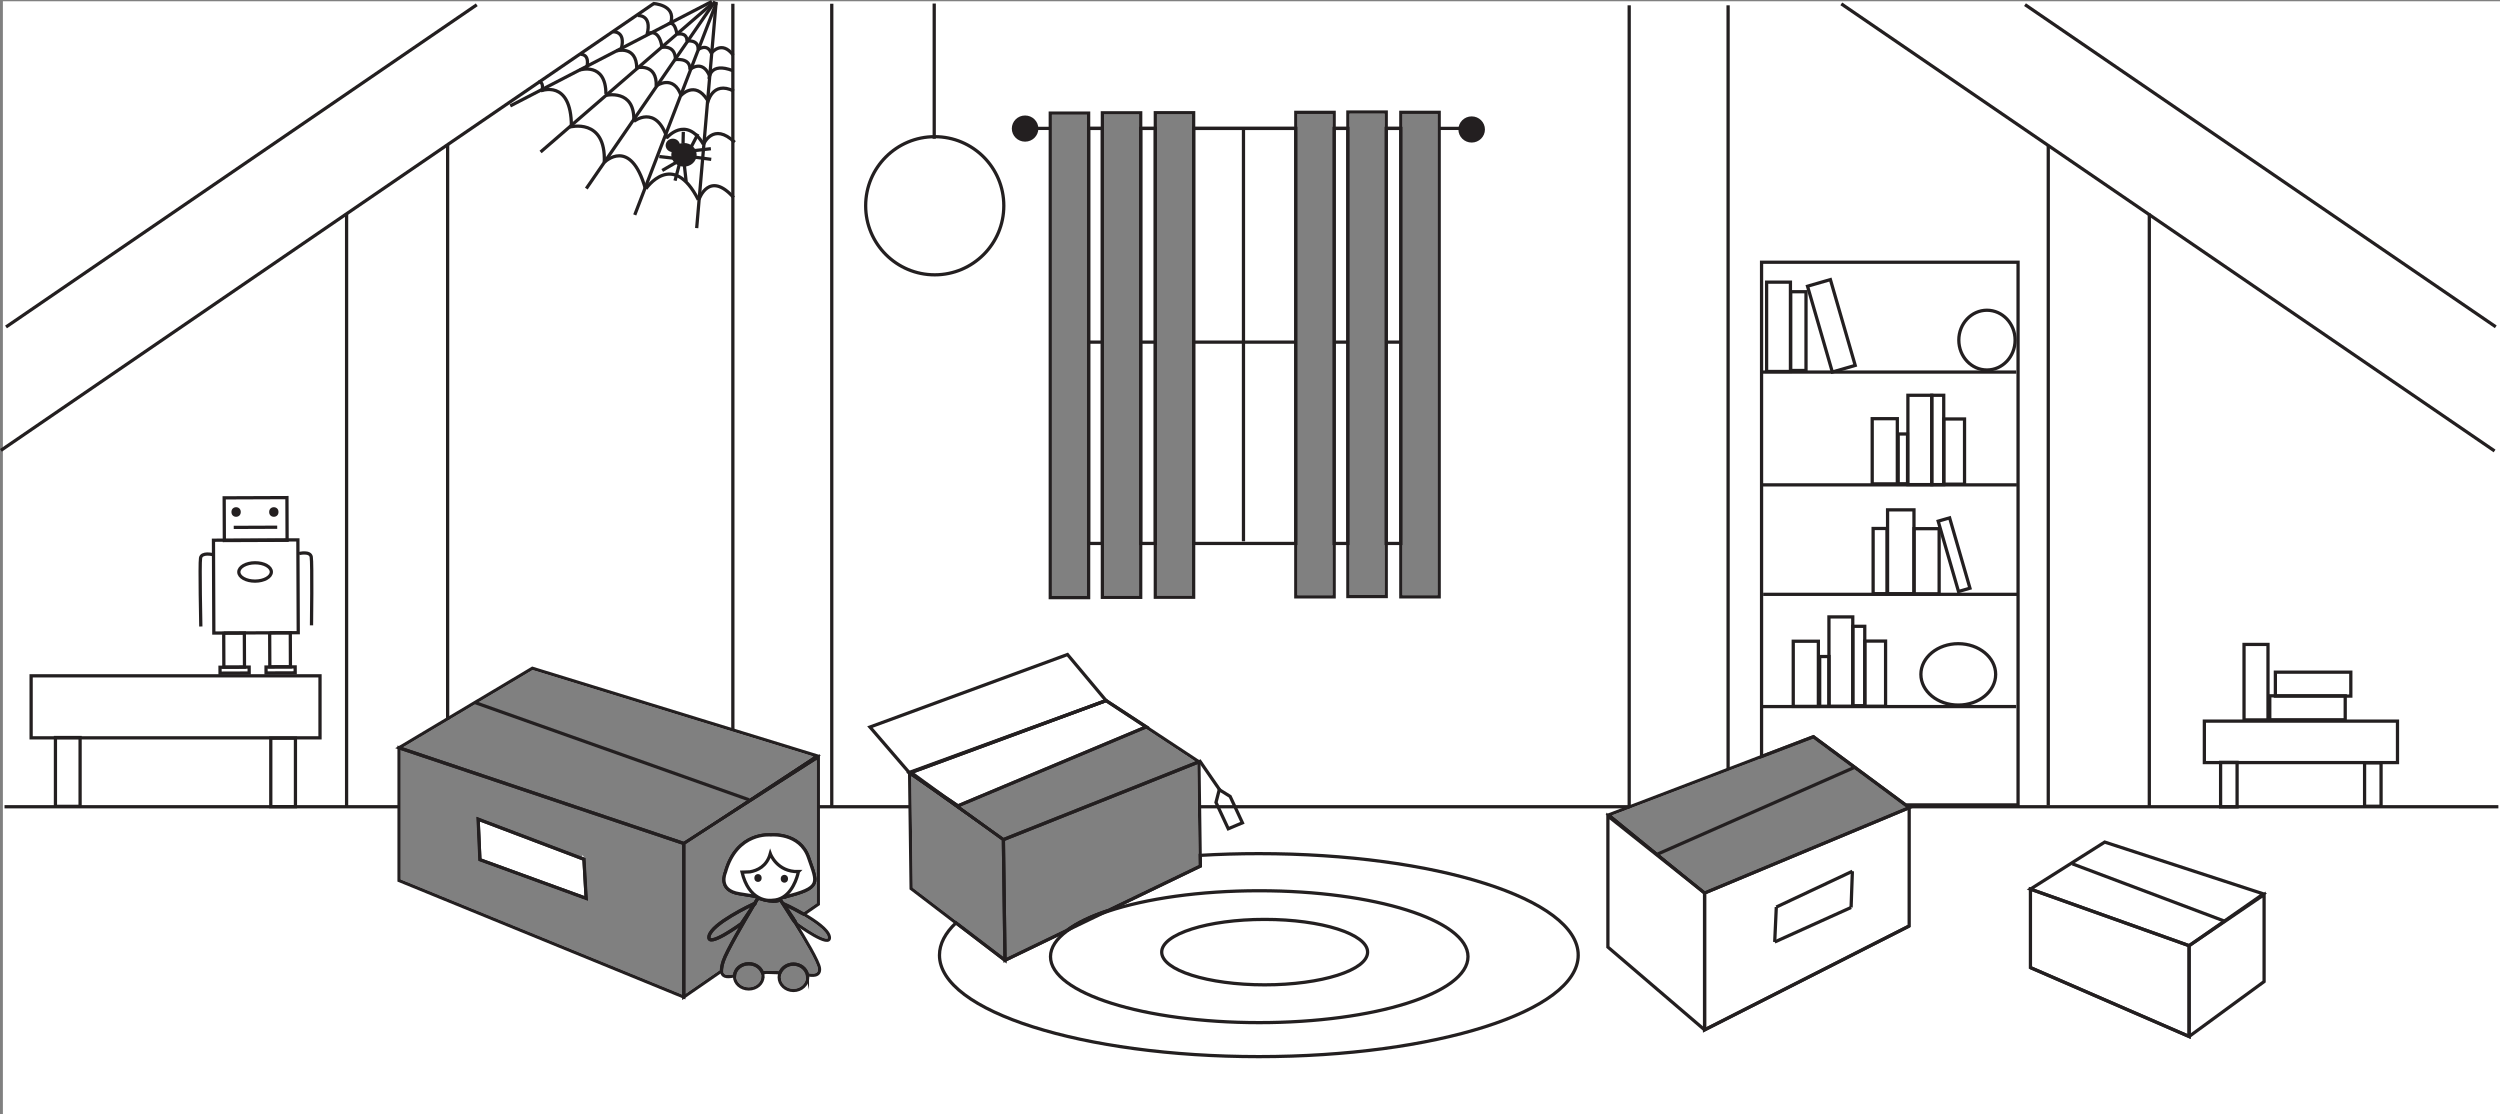<?xml version="1.0" encoding="UTF-8"?>
<svg xmlns="http://www.w3.org/2000/svg" width="1531.77" height="682.763" viewBox="0 0 1531.77 682.763"><rect x="0" y="0" width="1531.77" height="682.763" fill="#808080" stroke="none"/>
  <g id="b" data-name="Layer 16">
    <path d="M495.41,525.463c-5.32-15.66-23.12-13.89-23.12-13.89,0,0-20.86-2.36-27.85,22.95,0,0-5.02,11.03,8.7,13.11,7.53,1.14,10.19,1.69,11.05,1.95q.01.01.02.01c.12.08.23.14.35.2-.05.03-.15.04-.15.04h.21c4.5,2.52,8.6,1.77,8.6,1.77,2.54-.06,4.7-.78,6.53-1.9l.59-.01c23.64-5.76,20.39-8.57,15.07-24.23ZM495.41,525.463c-5.32-15.66-23.12-13.89-23.12-13.89,0,0-20.86-2.36-27.85,22.95,0,0-5.02,11.03,8.7,13.11,7.53,1.14,10.19,1.69,11.05,1.95q.01.01.02.01c.12.08.23.14.35.2-.05.03-.15.04-.15.04h.21c4.5,2.52,8.6,1.77,8.6,1.77,2.54-.06,4.7-.78,6.53-1.9l.59-.01c23.64-5.76,20.39-8.57,15.07-24.23ZM357.8,526.463l-64.86-24.58,1.09,24.87,65.13,23.71-1.36-24ZM495.41,525.463c-5.32-15.66-23.12-13.89-23.12-13.89,0,0-20.86-2.36-27.85,22.95,0,0-5.02,11.03,8.7,13.11,7.53,1.14,10.19,1.69,11.05,1.95q.01.01.02.01c.12.08.23.14.35.2-.05.03-.15.04-.15.04h.21c4.5,2.52,8.6,1.77,8.6,1.77,2.54-.06,4.7-.78,6.53-1.9l.59-.01c23.64-5.76,20.39-8.57,15.07-24.23ZM495.41,525.463c-5.32-15.66-23.12-13.89-23.12-13.89,0,0-20.86-2.36-27.85,22.95,0,0-5.02,11.03,8.7,13.11,7.53,1.14,10.19,1.69,11.05,1.95q.01.01.02.01c.12.08.23.14.35.2-.05.03-.15.04-.15.04h.21c4.5,2.52,8.6,1.77,8.6,1.77,2.54-.06,4.7-.78,6.53-1.9l.59-.01c23.64-5.76,20.39-8.57,15.07-24.23ZM357.8,526.463l-64.86-24.58,1.09,24.87,65.13,23.71-1.36-24ZM357.8,526.463l-64.86-24.58,1.09,24.87,65.13,23.71-1.36-24ZM495.41,525.463c-5.32-15.66-23.12-13.89-23.12-13.89,0,0-20.86-2.36-27.85,22.95,0,0-5.02,11.03,8.7,13.11,7.53,1.14,10.19,1.69,11.05,1.95q.01.01.02.01c.12.08.23.14.35.2-.05.03-.15.04-.15.04h.21c4.5,2.52,8.6,1.77,8.6,1.77,2.54-.06,4.7-.78,6.53-1.9l.59-.01c23.64-5.76,20.39-8.57,15.07-24.23ZM587.08,494.303l-8.6-6.26-21.16-14.39,29.09,20.65,28.37,20.14-27.7-20.14ZM495.41,525.463c-5.32-15.66-23.12-13.89-23.12-13.89,0,0-20.86-2.36-27.85,22.95,0,0-5.02,11.03,8.7,13.11,7.53,1.14,10.19,1.69,11.05,1.95q.01.01.02.01c.12.08.23.14.35.2-.05.03-.15.04-.15.04h.21c4.5,2.52,8.6,1.77,8.6,1.77,2.54-.06,4.7-.78,6.53-1.9l.59-.01c23.64-5.76,20.39-8.57,15.07-24.23ZM357.8,526.463l-64.86-24.58,1.09,24.87,65.13,23.71-1.36-24ZM357.8,526.463l-64.86-24.58,1.09,24.87,65.13,23.71-1.36-24ZM495.41,525.463c-5.32-15.66-23.12-13.89-23.12-13.89,0,0-20.86-2.36-27.85,22.95,0,0-5.02,11.03,8.7,13.11,7.53,1.14,10.19,1.69,11.05,1.95q.01.01.02.01c.12.08.23.14.35.2-.05.03-.15.04-.15.04h.21c4.5,2.52,8.6,1.77,8.6,1.77,2.54-.06,4.7-.78,6.53-1.9l.59-.01c23.64-5.76,20.39-8.57,15.07-24.23ZM587.08,494.303l-8.6-6.26-21.16-14.39,29.09,20.65,28.37,20.14-27.7-20.14ZM495.41,525.463c-5.32-15.66-23.12-13.89-23.12-13.89,0,0-20.86-2.36-27.85,22.95,0,0-5.02,11.03,8.7,13.11,7.53,1.14,10.19,1.69,11.05,1.95q.01.01.02.01c.12.08.23.14.35.2-.05.03-.15.04-.15.04h.21c4.5,2.52,8.6,1.77,8.6,1.77,2.54-.06,4.7-.78,6.53-1.9l.59-.01c23.64-5.76,20.39-8.57,15.07-24.23ZM357.8,526.463l-64.86-24.58,1.09,24.87,65.13,23.71-1.36-24ZM357.8,526.463l-64.86-24.58,1.09,24.87,65.13,23.71-1.36-24ZM495.41,525.463c-5.32-15.66-23.12-13.89-23.12-13.89,0,0-20.86-2.36-27.85,22.95,0,0-5.02,11.03,8.7,13.11,7.53,1.14,10.19,1.69,11.05,1.95q.01.01.02.01c.12.08.23.14.35.2-.05.03-.15.04-.15.04h.21c4.5,2.52,8.6,1.77,8.6,1.77,2.54-.06,4.7-.78,6.53-1.9l.59-.01c23.64-5.76,20.39-8.57,15.07-24.23ZM587.08,494.303l-8.6-6.26-21.16-14.39,29.09,20.65,28.37,20.14-27.7-20.14ZM495.41,525.463c-5.32-15.66-23.12-13.89-23.12-13.89,0,0-20.86-2.36-27.85,22.95,0,0-5.02,11.03,8.7,13.11,7.53,1.14,10.19,1.69,11.05,1.95q.01.01.02.01c.12.08.23.14.35.2-.05.03-.15.04-.15.04h.21c4.5,2.52,8.6,1.77,8.6,1.77,2.54-.06,4.7-.78,6.53-1.9l.59-.01c23.64-5.76,20.39-8.57,15.07-24.23ZM357.8,526.463l-64.86-24.58,1.09,24.87,65.13,23.71-1.36-24ZM357.8,526.463l-64.86-24.58,1.09,24.87,65.13,23.71-1.36-24ZM495.41,525.463c-5.32-15.66-23.12-13.89-23.12-13.89,0,0-20.86-2.36-27.85,22.95,0,0-5.02,11.03,8.7,13.11,7.53,1.14,10.19,1.69,11.05,1.95q.01.01.02.01c.12.08.23.14.35.2-.05.03-.15.04-.15.04h.21c4.5,2.52,8.6,1.77,8.6,1.77,2.54-.06,4.7-.78,6.53-1.9l.59-.01c23.64-5.76,20.39-8.57,15.07-24.23ZM587.08,494.303l-8.6-6.26-21.16-14.39,29.09,20.65,28.37,20.14-27.7-20.14ZM495.41,525.463c-5.32-15.66-23.12-13.89-23.12-13.89,0,0-20.86-2.36-27.85,22.95,0,0-5.02,11.03,8.7,13.11,7.53,1.14,10.19,1.69,11.05,1.95q.01.01.02.01c.12.08.23.14.35.2-.05.03-.15.04-.15.04h.21c4.5,2.52,8.6,1.77,8.6,1.77,2.54-.06,4.7-.78,6.53-1.9l.59-.01c23.64-5.76,20.39-8.57,15.07-24.23ZM357.8,526.463l-64.86-24.58,1.09,24.87,65.13,23.71-1.36-24ZM357.8,526.463l-64.86-24.58,1.09,24.87,65.13,23.71-1.36-24ZM495.41,525.463c-5.32-15.66-23.12-13.89-23.12-13.89,0,0-20.86-2.36-27.85,22.95,0,0-5.02,11.03,8.7,13.11,7.53,1.14,10.19,1.69,11.05,1.95q.01.01.02.01c.12.08.23.14.35.2-.05.03-.15.04-.15.04h.21c4.5,2.52,8.6,1.77,8.6,1.77,2.54-.06,4.7-.78,6.53-1.9l.59-.01c23.64-5.76,20.39-8.57,15.07-24.23ZM587.08,494.303l-8.6-6.26-21.16-14.39,29.09,20.65,28.37,20.14-27.7-20.14ZM495.41,525.463c-5.32-15.66-23.12-13.89-23.12-13.89,0,0-20.86-2.36-27.85,22.95,0,0-5.02,11.03,8.7,13.11,7.53,1.14,10.19,1.69,11.05,1.95q.01.01.02.01c.12.08.23.14.35.2-.05.03-.15.04-.15.04h.21c4.5,2.52,8.6,1.77,8.6,1.77,2.54-.06,4.7-.78,6.53-1.9l.59-.01c23.64-5.76,20.39-8.57,15.07-24.23ZM357.8,526.463l-64.86-24.58,1.09,24.87,65.13,23.71-1.36-24ZM357.8,526.463l-64.86-24.58,1.09,24.87,65.13,23.71-1.36-24ZM495.41,525.463c-5.32-15.66-23.12-13.89-23.12-13.89,0,0-20.86-2.36-27.85,22.95,0,0-5.02,11.03,8.7,13.11,7.53,1.14,10.19,1.69,11.05,1.95q.01.01.02.01c.12.08.23.14.35.2-.05.03-.15.04-.15.04h.21c4.5,2.52,8.6,1.77,8.6,1.77,2.54-.06,4.7-.78,6.53-1.9l.59-.01c23.64-5.76,20.39-8.57,15.07-24.23ZM587.08,494.303l-8.6-6.26-21.16-14.39,29.09,20.65,28.37,20.14-27.7-20.14ZM495.41,525.463c-5.32-15.66-23.12-13.89-23.12-13.89,0,0-20.86-2.36-27.85,22.95,0,0-5.02,11.03,8.7,13.11,7.53,1.14,10.19,1.69,11.05,1.95q.01.01.02.01c.12.08.23.14.35.2-.05.03-.15.04-.15.04h.21c4.5,2.52,8.6,1.77,8.6,1.77,2.54-.06,4.7-.78,6.53-1.9l.59-.01c23.64-5.76,20.39-8.57,15.07-24.23ZM357.8,526.463l-64.86-24.58,1.09,24.87,65.13,23.71-1.36-24ZM357.8,526.463l-64.86-24.58,1.09,24.87,65.13,23.71-1.36-24ZM462.45,553.483c-.3.52-.64,1.09-1.01,1.7l1.2-1.78c-.03.01-.09.03-.19.08ZM495.41,525.463c-5.32-15.66-23.12-13.89-23.12-13.89,0,0-20.86-2.36-27.85,22.95,0,0-5.02,11.03,8.7,13.11,7.53,1.14,10.19,1.69,11.05,1.95q.01.01.02.01c.12.08.23.14.35.2-.05.03-.15.04-.15.04h.21c4.5,2.52,8.6,1.77,8.6,1.77,2.54-.06,4.7-.78,6.53-1.9l.59-.01c23.64-5.76,20.39-8.57,15.07-24.23ZM587.08,494.303l-8.6-6.26-21.16-14.39,29.09,20.65,28.37,20.14-27.7-20.14ZM495.41,525.463c-5.32-15.66-23.12-13.89-23.12-13.89,0,0-20.86-2.36-27.85,22.95,0,0-5.02,11.03,8.7,13.11,7.53,1.14,10.19,1.69,11.05,1.95q.01.01.02.01c.12.08.23.14.35.2-.05.03-.15.04-.15.04h.21c4.5,2.52,8.6,1.77,8.6,1.77,2.54-.06,4.7-.78,6.53-1.9l.59-.01c23.64-5.76,20.39-8.57,15.07-24.23ZM462.45,553.483c-.3.52-.64,1.09-1.01,1.7l1.2-1.78c-.03.01-.09.03-.19.08ZM357.8,526.463l-64.86-24.58,1.09,24.87,65.13,23.71-1.36-24ZM357.8,526.463l-64.86-24.58,1.09,24.87,65.13,23.71-1.36-24ZM462.45,553.483c-.3.52-.64,1.09-1.01,1.7l1.2-1.78c-.03.01-.09.03-.19.08ZM495.41,525.463c-5.32-15.66-23.12-13.89-23.12-13.89,0,0-20.86-2.36-27.85,22.95,0,0-5.02,11.03,8.7,13.11,7.53,1.14,10.19,1.69,11.05,1.95q.01.01.02.01c.12.08.23.14.35.2-.05.03-.15.04-.15.04h.21c4.5,2.52,8.6,1.77,8.6,1.77,2.54-.06,4.7-.78,6.53-1.9l.59-.01c23.64-5.76,20.39-8.57,15.07-24.23ZM587.08,494.303l-8.6-6.26-21.16-14.39,29.09,20.65,28.37,20.14-27.7-20.14ZM495.41,525.463c-5.32-15.66-23.12-13.89-23.12-13.89,0,0-20.86-2.36-27.85,22.95,0,0-5.02,11.03,8.7,13.11,7.53,1.14,10.19,1.69,11.05,1.95q.01.01.02.01c.12.08.23.14.35.2-.05.03-.15.04-.15.04h.21c4.5,2.52,8.6,1.77,8.6,1.77,2.54-.06,4.7-.78,6.53-1.9l.59-.01c23.64-5.76,20.39-8.57,15.07-24.23ZM462.45,553.483c-.3.52-.64,1.09-1.01,1.7l1.2-1.78c-.03.01-.09.03-.19.08ZM357.8,526.463l-64.86-24.58,1.09,24.87,65.13,23.71-1.36-24ZM357.8,526.463l-64.86-24.58,1.09,24.87,65.13,23.71-1.36-24ZM462.45,553.483c-.3.52-.64,1.09-1.01,1.7l1.2-1.78c-.03.01-.09.03-.19.08ZM495.41,525.463c-5.32-15.66-23.12-13.89-23.12-13.89,0,0-20.86-2.36-27.85,22.95,0,0-5.02,11.03,8.7,13.11,7.53,1.14,10.19,1.69,11.05,1.95q.01.01.02.01c.12.08.23.14.35.2-.05.03-.15.04-.15.04h.21c4.5,2.52,8.6,1.77,8.6,1.77,2.54-.06,4.7-.78,6.53-1.9l.59-.01c23.64-5.76,20.39-8.57,15.07-24.23ZM587.08,494.303l-8.6-6.26-21.16-14.39,29.09,20.65,28.37,20.14-27.7-20.14ZM495.41,525.463c-5.32-15.66-23.12-13.89-23.12-13.89,0,0-20.86-2.36-27.85,22.95,0,0-5.02,11.03,8.7,13.11,7.53,1.14,10.19,1.69,11.05,1.95q.01.01.02.01c.12.08.23.14.35.2-.05.03-.15.04-.15.04h.21c4.5,2.52,8.6,1.77,8.6,1.77,2.54-.06,4.7-.78,6.53-1.9l.59-.01c23.64-5.76,20.39-8.57,15.07-24.23ZM461.44,555.183l1.2-1.78c-.03.01-.09.03-.19.08-.3.52-.64,1.09-1.01,1.7ZM292.94,501.883l1.09,24.87,65.13,23.71-1.36-24-64.86-24.58ZM2.77,1.763v680h1528V1.763H2.77ZM858.3,68.823h23.49v296.87h-23.49V68.823ZM825.86,68.643h23.49v296.87h-23.49V68.643ZM793.95,68.833h23.49v296.87h-23.49V68.833ZM707.87,69.063h23.49v296.87h-23.49V69.063ZM675.43,69.123h23.49v296.87h-23.49V69.123ZM643.51,69.303h23.5v296.87h-23.5V69.303ZM488.34,566.213l-1.48-2.21-.43.3c6.75,10.77,15.16,24.88,15.65,28.95.61,5.12-4.69,4.55-7.39,3.93.12.52.18,1.06.18,1.61,0,4.46-3.91,8.08-8.72,8.08s-8.72-3.62-8.72-8.08c0-.97.19-1.9.53-2.76l-1.81-.09-6.43-.2-2.6.26c.24.7.37,1.44.37,2.21,0,4.26-3.9,7.72-8.72,7.72s-8.72-3.46-8.72-7.72c0-.13,0-.27.01-.4-5.4,1.39-7.74.24-7.97-2.93l-23.14,15.97-174.44-71.37v-81.31l29.76-17.75,16.73-9.98,35.19-20.98,122.83,37.79,51.61,15.88-47.45,31.17-34.23,22.49,35.06-22.49,47.38-30.39v90.07l-8.96,6.18c7.14,4.13,14.82,9.47,15.67,13.67,1.62,8.02-19.76-7.62-19.76-7.62ZM557.59,494.303l-.27-20.65,29.09,20.65,28.37,20.14-27.7-20.14-8.6-6.26,8.43,5.74,115.29-48.36,32.38,21.35.37,27.53.4,29.78.09,6.57-56.56,27.27-.02.01c-10.43,3.48-18.93,7.55-24.97,12.04l-.03.02-.03.01-38.06,18.34-30.02-22.92-27.49-21-.67-50.12ZM1044.41,547.133l-58.69-47.86,12.5-4.77.52-.2,60.08-22.94,20.5-7.83,31.75-12.12,25.29,18.71,31.13,23.04,1.54,1.14.74.55-125.36,52.28ZM495.41,525.463c-5.32-15.66-23.12-13.89-23.12-13.89,0,0-20.86-2.36-27.85,22.95,0,0-5.02,11.03,8.7,13.11,7.53,1.14,10.19,1.69,11.05,1.95q.01.01.02.01c.12.08.23.14.35.2-.05.03-.15.04-.15.04h.21c4.5,2.52,8.6,1.77,8.6,1.77,2.54-.06,4.7-.78,6.53-1.9l.59-.01c23.64-5.76,20.39-8.57,15.07-24.23ZM461.44,555.183l1.2-1.78c-.03.01-.09.03-.19.08-.3.52-.64,1.09-1.01,1.7ZM292.94,501.883l1.09,24.87,65.13,23.71-1.36-24-64.86-24.58ZM357.8,526.463l-64.86-24.58,1.09,24.87,65.13,23.71-1.36-24ZM462.45,553.483c-.3.52-.64,1.09-1.01,1.7l1.2-1.78c-.03.01-.09.03-.19.08ZM495.41,525.463c-5.32-15.66-23.12-13.89-23.12-13.89,0,0-20.86-2.36-27.85,22.95,0,0-5.02,11.03,8.7,13.11,7.53,1.14,10.19,1.69,11.05,1.95q.01.01.02.01c.12.08.23.14.35.2-.05.03-.15.04-.15.04h.21c4.5,2.52,8.6,1.77,8.6,1.77,2.54-.06,4.7-.78,6.53-1.9l.59-.01c23.64-5.76,20.39-8.57,15.07-24.23ZM587.08,494.303l-8.6-6.26-21.16-14.39,29.09,20.65,28.37,20.14-27.7-20.14ZM495.41,525.463c-5.32-15.66-23.12-13.89-23.12-13.89,0,0-20.86-2.36-27.85,22.95,0,0-5.02,11.03,8.7,13.11,7.53,1.14,10.19,1.69,11.05,1.95q.01.01.02.01c.12.08.23.14.35.2-.05.03-.15.04-.15.04h.21c4.5,2.52,8.6,1.77,8.6,1.77,2.54-.06,4.7-.78,6.53-1.9l.59-.01c23.64-5.76,20.39-8.57,15.07-24.23ZM462.45,553.483c-.3.52-.64,1.09-1.01,1.7l1.2-1.78c-.03.01-.09.03-.19.08ZM357.8,526.463l-64.86-24.58,1.09,24.87,65.13,23.71-1.36-24ZM357.8,526.463l-64.86-24.58,1.09,24.87,65.13,23.71-1.36-24ZM462.45,553.483c-.3.52-.64,1.09-1.01,1.7l1.2-1.78c-.03.01-.09.03-.19.08ZM495.41,525.463c-5.32-15.66-23.12-13.89-23.12-13.89,0,0-20.86-2.36-27.85,22.95,0,0-5.02,11.03,8.7,13.11,7.53,1.14,10.19,1.69,11.05,1.95q.01.01.02.01c.12.08.23.14.35.2-.05.03-.15.04-.15.04h.21c4.5,2.52,8.6,1.77,8.6,1.77,2.54-.06,4.7-.78,6.53-1.9l.59-.01c23.64-5.76,20.39-8.57,15.07-24.23ZM587.08,494.303l-8.6-6.26-21.16-14.39,29.09,20.65,28.37,20.14-27.7-20.14ZM495.41,525.463c-5.32-15.66-23.12-13.89-23.12-13.89,0,0-20.86-2.36-27.85,22.95,0,0-5.02,11.03,8.7,13.11,7.53,1.14,10.19,1.69,11.05,1.95q.01.01.02.01c.12.08.23.14.35.2-.05.03-.15.04-.15.04h.21c4.5,2.52,8.6,1.77,8.6,1.77,2.54-.06,4.7-.78,6.53-1.9l.59-.01c23.64-5.76,20.39-8.57,15.07-24.23ZM462.45,553.483c-.3.52-.64,1.09-1.01,1.7l1.2-1.78c-.03.01-.09.03-.19.08ZM357.8,526.463l-64.86-24.58,1.09,24.87,65.13,23.71-1.36-24ZM357.8,526.463l-64.86-24.58,1.09,24.87,65.13,23.71-1.36-24ZM495.41,525.463c-5.32-15.66-23.12-13.89-23.12-13.89,0,0-20.86-2.36-27.85,22.95,0,0-5.02,11.03,8.7,13.11,7.53,1.14,10.19,1.69,11.05,1.95q.01.01.02.01c.12.08.23.14.35.2-.05.03-.15.04-.15.04h.21c4.5,2.52,8.6,1.77,8.6,1.77,2.54-.06,4.7-.78,6.53-1.9l.59-.01c23.64-5.76,20.39-8.57,15.07-24.23ZM587.08,494.303l-8.6-6.26-21.16-14.39,29.09,20.65,28.37,20.14-27.7-20.14ZM495.41,525.463c-5.32-15.66-23.12-13.89-23.12-13.89,0,0-20.86-2.36-27.85,22.95,0,0-5.02,11.03,8.7,13.11,7.53,1.14,10.19,1.69,11.05,1.95q.01.01.02.01c.12.08.23.14.35.2-.05.03-.15.04-.15.04h.21c4.5,2.52,8.6,1.77,8.6,1.77,2.54-.06,4.7-.78,6.53-1.9l.59-.01c23.64-5.76,20.39-8.57,15.07-24.23ZM357.8,526.463l-64.86-24.58,1.09,24.87,65.13,23.71-1.36-24ZM357.8,526.463l-64.86-24.58,1.09,24.87,65.13,23.71-1.36-24ZM495.41,525.463c-5.32-15.66-23.12-13.89-23.12-13.89,0,0-20.86-2.36-27.85,22.95,0,0-5.02,11.03,8.7,13.11,7.53,1.14,10.19,1.69,11.05,1.95q.01.01.02.01c.12.08.23.14.35.2-.05.03-.15.04-.15.04h.21c4.5,2.52,8.6,1.77,8.6,1.77,2.54-.06,4.7-.78,6.53-1.9l.59-.01c23.64-5.76,20.39-8.57,15.07-24.23ZM587.08,494.303l-8.6-6.26-21.16-14.39,29.09,20.65,28.37,20.14-27.7-20.14ZM495.41,525.463c-5.32-15.66-23.12-13.89-23.12-13.89,0,0-20.86-2.36-27.85,22.95,0,0-5.02,11.03,8.7,13.11,7.53,1.14,10.19,1.69,11.05,1.95q.01.01.02.01c.12.08.23.14.35.2-.05.03-.15.04-.15.04h.21c4.5,2.52,8.6,1.77,8.6,1.77,2.54-.06,4.7-.78,6.53-1.9l.59-.01c23.64-5.76,20.39-8.57,15.07-24.23ZM357.8,526.463l-64.86-24.58,1.09,24.87,65.13,23.71-1.36-24ZM357.8,526.463l-64.86-24.58,1.09,24.87,65.13,23.71-1.36-24ZM495.41,525.463c-5.32-15.66-23.12-13.89-23.12-13.89,0,0-20.86-2.36-27.85,22.95,0,0-5.02,11.03,8.7,13.11,7.53,1.14,10.19,1.69,11.05,1.95q.01.01.02.01c.12.08.23.14.35.2-.05.03-.15.04-.15.04h.21c4.5,2.52,8.6,1.77,8.6,1.77,2.54-.06,4.7-.78,6.53-1.9l.59-.01c23.64-5.76,20.39-8.57,15.07-24.23ZM587.08,494.303l-8.6-6.26-21.16-14.39,29.09,20.65,28.37,20.14-27.7-20.14ZM495.41,525.463c-5.32-15.66-23.12-13.89-23.12-13.89,0,0-20.86-2.36-27.85,22.95,0,0-5.02,11.03,8.7,13.11,7.53,1.14,10.19,1.69,11.05,1.95q.01.01.02.01c.12.08.23.14.35.2-.05.03-.15.04-.15.04h.21c4.5,2.52,8.6,1.77,8.6,1.77,2.54-.06,4.7-.78,6.53-1.9l.59-.01c23.64-5.76,20.39-8.57,15.07-24.23ZM357.8,526.463l-64.86-24.58,1.09,24.87,65.13,23.71-1.36-24ZM357.8,526.463l-64.86-24.58,1.09,24.87,65.13,23.71-1.36-24ZM495.41,525.463c-5.32-15.66-23.12-13.89-23.12-13.89,0,0-20.86-2.36-27.85,22.95,0,0-5.02,11.03,8.7,13.11,7.53,1.14,10.19,1.69,11.05,1.95q.01.01.02.01c.12.08.23.14.35.2-.05.03-.15.04-.15.04h.21c4.5,2.52,8.6,1.77,8.6,1.77,2.54-.06,4.7-.78,6.53-1.9l.59-.01c23.64-5.76,20.39-8.57,15.07-24.23ZM587.08,494.303l-8.6-6.26-21.16-14.39,29.09,20.65,28.37,20.14-27.7-20.14ZM495.41,525.463c-5.32-15.66-23.12-13.89-23.12-13.89,0,0-20.86-2.36-27.85,22.95,0,0-5.02,11.03,8.7,13.11,7.53,1.14,10.19,1.69,11.05,1.95q.01.01.02.01c.12.08.23.14.35.2-.05.03-.15.04-.15.04h.21c4.5,2.52,8.6,1.77,8.6,1.77,2.54-.06,4.7-.78,6.53-1.9l.59-.01c23.64-5.76,20.39-8.57,15.07-24.23ZM357.8,526.463l-64.86-24.58,1.09,24.87,65.13,23.71-1.36-24ZM357.8,526.463l-64.86-24.58,1.09,24.87,65.13,23.71-1.36-24ZM495.41,525.463c-5.32-15.66-23.12-13.89-23.12-13.89,0,0-20.86-2.36-27.85,22.95,0,0-5.02,11.03,8.7,13.11,7.53,1.14,10.19,1.69,11.05,1.95q.01.01.02.01c.12.08.23.14.35.2-.05.03-.15.04-.15.04h.21c4.5,2.52,8.6,1.77,8.6,1.77,2.54-.06,4.7-.78,6.53-1.9l.59-.01c23.64-5.76,20.39-8.57,15.07-24.23ZM587.08,494.303l-8.6-6.26-21.16-14.39,29.09,20.65,28.37,20.14-27.7-20.14ZM495.41,525.463c-5.32-15.66-23.12-13.89-23.12-13.89,0,0-20.86-2.36-27.85,22.95,0,0-5.02,11.03,8.7,13.11,7.53,1.14,10.19,1.69,11.05,1.95q.01.01.02.01c.12.08.23.14.35.2-.05.03-.15.04-.15.04h.21c4.5,2.52,8.6,1.77,8.6,1.77,2.54-.06,4.7-.78,6.53-1.9l.59-.01c23.64-5.76,20.39-8.57,15.07-24.23ZM357.8,526.463l-64.86-24.58,1.09,24.87,65.13,23.71-1.36-24ZM357.8,526.463l-64.86-24.58,1.09,24.87,65.13,23.71-1.36-24ZM495.41,525.463c-5.32-15.66-23.12-13.89-23.12-13.89,0,0-20.86-2.36-27.85,22.95,0,0-5.02,11.03,8.7,13.11,7.53,1.14,10.19,1.69,11.05,1.95q.01.01.02.01c.12.08.23.14.35.2-.05.03-.15.04-.15.04h.21c4.5,2.52,8.6,1.77,8.6,1.77,2.54-.06,4.7-.78,6.53-1.9l.59-.01c23.64-5.76,20.39-8.57,15.07-24.23ZM587.08,494.303l-8.6-6.26-21.16-14.39,29.09,20.65,28.37,20.14-27.7-20.14ZM495.41,525.463c-5.32-15.66-23.12-13.89-23.12-13.89,0,0-20.86-2.36-27.85,22.95,0,0-5.02,11.03,8.7,13.11,7.53,1.14,10.19,1.69,11.05,1.95q.01.01.02.01c.12.08.23.14.35.2-.05.03-.15.04-.15.04h.21c4.5,2.52,8.6,1.77,8.6,1.77,2.54-.06,4.7-.78,6.53-1.9l.59-.01c23.64-5.76,20.39-8.57,15.07-24.23ZM357.8,526.463l-64.86-24.58,1.09,24.87,65.13,23.71-1.36-24ZM357.8,526.463l-64.86-24.58,1.09,24.87,65.13,23.71-1.36-24ZM495.41,525.463c-5.32-15.66-23.12-13.89-23.12-13.89,0,0-20.86-2.36-27.85,22.95,0,0-5.02,11.03,8.7,13.11,7.53,1.14,10.19,1.69,11.05,1.95q.01.01.02.01c.12.08.23.14.35.2-.05.03-.15.04-.15.04h.21c4.5,2.52,8.6,1.77,8.6,1.77,2.54-.06,4.7-.78,6.53-1.9l.59-.01c23.64-5.76,20.39-8.57,15.07-24.23ZM495.41,525.463c-5.32-15.66-23.12-13.89-23.12-13.89,0,0-20.86-2.36-27.85,22.95,0,0-5.02,11.03,8.7,13.11,7.53,1.14,10.19,1.69,11.05,1.95q.01.01.02.01c.12.08.23.14.35.2-.05.03-.15.04-.15.04h.21c4.5,2.52,8.6,1.77,8.6,1.77,2.54-.06,4.7-.78,6.53-1.9l.59-.01c23.64-5.76,20.39-8.57,15.07-24.23ZM357.8,526.463l-64.86-24.58,1.09,24.87,65.13,23.71-1.36-24ZM495.41,525.463c-5.32-15.66-23.12-13.89-23.12-13.89,0,0-20.86-2.36-27.85,22.95,0,0-5.02,11.03,8.7,13.11,7.53,1.14,10.19,1.69,11.05,1.95q.01.01.02.01c.12.08.23.14.35.2-.05.03-.15.04-.15.04h.21c4.5,2.52,8.6,1.77,8.6,1.77,2.54-.06,4.7-.78,6.53-1.9l.59-.01c23.64-5.76,20.39-8.57,15.07-24.23ZM495.41,525.463c-5.32-15.66-23.12-13.89-23.12-13.89,0,0-20.86-2.36-27.85,22.95,0,0-5.02,11.03,8.7,13.11,7.53,1.14,10.19,1.69,11.05,1.95q.01.01.02.01c.12.08.23.14.35.2-.05.03-.15.04-.15.04h.21c4.5,2.52,8.6,1.77,8.6,1.77,2.54-.06,4.7-.78,6.53-1.9l.59-.01c23.64-5.76,20.39-8.57,15.07-24.23Z" fill="#fff" stroke="#fff" stroke-width="2"/>
  </g>
  <g id="c" data-name="Floor line">
    <line x1="454.01" y1="494.303" x2="453.18" y2="494.303" fill="none" stroke="#231f20" stroke-width="2"/>
    <polyline points="998.74 494.303 998.22 494.303 756.66 494.303 746.29 494.303 734.95 494.303" fill="none" stroke="#231f20" stroke-width="2"/>
    <polyline points="1530.77 494.303 1370.68 494.303 1360.58 494.303 1316.9 494.303 1169.03 494.303" fill="none" stroke="#231f20" stroke-width="2"/>
    <polyline points="501.39 494.303 509.62 494.303 557.59 494.303" fill="none" stroke="#231f20" stroke-width="2"/>
    <line x1="587.08" y1="494.303" x2="586.41" y2="494.303" fill="none" stroke="#231f20" stroke-width="2"/>
    <polyline points="2.77 494.303 212.36 494.303 244.51 494.303" fill="none" stroke="#231f20" stroke-width="2"/>
  </g>
  <g id="d" data-name="Layer 8">
    <path d="M966.98,585.223c0,34.34-87.61,62.18-195.68,62.18s-195.68-27.84-195.68-62.18c0-6.92,3.56-13.58,10.13-19.8l30.02,22.92,38.06-18.34.03-.01.03-.02c6.04-4.49,14.54-8.56,24.97-12.04l.02-.01,56.56-27.27-.09-6.57c11.65-.69,23.67-1.05,35.95-1.05,108.07,0,195.68,27.84,195.68,62.19Z" fill="none" stroke="#231f20" stroke-miterlimit="10" stroke-width="2"/>
    <path d="M899.45,586.163c0,22.317-57.26,40.41-127.9,40.41s-127.9-18.093-127.9-40.41c0-5.617,3.63-10.965,10.18-15.826l.03-.01.03-.02c6.04-4.463,14.54-8.509,24.97-11.969l.02-.01c23.3-7.744,56.2-12.565,92.67-12.565,70.64,0,127.9,18.093,127.9,40.4Z" fill="none" stroke="#231f20" stroke-miterlimit="10" stroke-width="2"/>
    <ellipse cx="774.86" cy="583.372" rx="63.081" ry="20.047" fill="none" stroke="#231f20" stroke-miterlimit="10" stroke-width="2"/>
  </g>
  <g id="e" data-name="Layer 10">
    <g>
      <g>
        <g>
          <polygon points="1236.48 160.693 1236.48 493.163 1167.49 493.163 1136.361 470.123 1111.07 451.413 1079.32 463.533 1079.32 160.693 1236.48 160.693" fill="none" stroke="#231f20" stroke-miterlimit="10" stroke-width="2"/>
          <line x1="1079.573" y1="227.967" x2="1235.399" y2="227.967" fill="none" stroke="#231f20" stroke-miterlimit="10" stroke-width="2"/>
          <line x1="1079.933" y1="297.082" x2="1235.76" y2="297.082" fill="none" stroke="#231f20" stroke-miterlimit="10" stroke-width="2"/>
          <line x1="1080.298" y1="364.153" x2="1236.125" y2="364.153" fill="none" stroke="#231f20" stroke-miterlimit="10" stroke-width="2"/>
          <line x1="1079.503" y1="432.922" x2="1235.33" y2="432.922" fill="none" stroke="#231f20" stroke-miterlimit="10" stroke-width="2"/>
          <rect x="1082.419" y="172.874" width="14.594" height="54.729" fill="none" stroke="#231f20" stroke-miterlimit="10" stroke-width="2"/>
          <rect x="1097.165" y="178.74" width="9.39" height="48.255" fill="none" stroke="#231f20" stroke-miterlimit="10" stroke-width="2"/>
          <rect x="1114.8" y="172.266" width="14.594" height="54.729" transform="translate(-11.283 319.651) rotate(-16.133)" fill="none" stroke="#231f20" stroke-miterlimit="10" stroke-width="2"/>
          <rect x="1168.987" y="242.188" width="14.594" height="54.729" fill="none" stroke="#231f20" stroke-miterlimit="10" stroke-width="2"/>
          <rect x="1183.636" y="242.188" width="7.297" height="54.729" fill="none" stroke="#231f20" stroke-miterlimit="10" stroke-width="2"/>
          <rect x="1163.037" y="265.905" width="5.719" height="30.499" fill="none" stroke="#231f20" stroke-miterlimit="10" stroke-width="2"/>
          <rect x="1190.992" y="256.712" width="12.695" height="39.94" fill="none" stroke="#231f20" stroke-miterlimit="10" stroke-width="2"/>
          <rect x="1147.678" y="323.807" width="8.495" height="39.94" fill="none" stroke="#231f20" stroke-miterlimit="10" stroke-width="2"/>
          <rect x="1156.529" y="312.389" width="16.177" height="51.358" fill="none" stroke="#231f20" stroke-miterlimit="10" stroke-width="2"/>
          <rect x="1172.736" y="323.925" width="15.389" height="39.94" fill="none" stroke="#231f20" stroke-miterlimit="10" stroke-width="2"/>
          <rect x="1147.114" y="256.529" width="15.389" height="39.94" fill="none" stroke="#231f20" stroke-miterlimit="10" stroke-width="2"/>
          <rect x="1193.623" y="317.433" width="7.297" height="44.858" transform="translate(-47.287 346.061) rotate(-16.133)" fill="none" stroke="#231f20" stroke-miterlimit="10" stroke-width="2"/>
          <rect x="1120.61" y="377.988" width="14.594" height="54.729" fill="none" stroke="#231f20" stroke-miterlimit="10" stroke-width="2"/>
        </g>
        <rect x="1135.258" y="383.743" width="7.297" height="48.636" fill="none" stroke="#231f20" stroke-miterlimit="10" stroke-width="2"/>
        <rect x="1114.94" y="402.265" width="5.719" height="30.499" fill="none" stroke="#231f20" stroke-miterlimit="10" stroke-width="2"/>
        <rect x="1142.614" y="392.792" width="12.695" height="39.94" fill="none" stroke="#231f20" stroke-miterlimit="10" stroke-width="2"/>
        <rect x="1098.737" y="392.89" width="15.389" height="39.94" fill="none" stroke="#231f20" stroke-miterlimit="10" stroke-width="2"/>
      </g>
      <ellipse cx="1217.429" cy="208.388" rx="17.244" ry="18.305" fill="none" stroke="#231f20" stroke-miterlimit="10" stroke-width="2"/>
    </g>
    <ellipse cx="1199.853" cy="413.198" rx="22.907" ry="18.802" fill="none" stroke="#231f20" stroke-miterlimit="10" stroke-width="2"/>
  </g>
  <g id="f" data-name="Layer 4">
    <line x1=".565" y1="275.942" x2="400.822" y2="1.999" fill="none" stroke="#231f20" stroke-miterlimit="10" stroke-width="2"/>
    <line x1="1528.444" y1="276.309" x2="1128.187" y2="2.366" fill="none" stroke="#231f20" stroke-miterlimit="10" stroke-width="2"/>
    <line x1="1529.172" y1="200.247" x2="1240.741" y2="2.84" fill="none" stroke="#231f20" stroke-miterlimit="10" stroke-width="2"/>
    <line x1="3.685" y1="200.336" x2="292.116" y2="2.93" fill="none" stroke="#231f20" stroke-miterlimit="10" stroke-width="2"/>
    <rect x="667.01" y="78.683" width="8.42" height="254.29" fill="none" stroke="#231f20" stroke-miterlimit="10" stroke-width="2"/>
    <rect x="698.92" y="78.683" width="8.95" height="254.29" fill="none" stroke="#231f20" stroke-miterlimit="10" stroke-width="2"/>
    <rect x="731.36" y="78.683" width="62.59" height="254.29" fill="none" stroke="#231f20" stroke-miterlimit="10" stroke-width="2"/>
    <rect x="817.44" y="78.683" width="8.42" height="254.29" fill="none" stroke="#231f20" stroke-miterlimit="10" stroke-width="2"/>
    <rect x="849.35" y="78.683" width="8.95" height="254.29" fill="none" stroke="#231f20" stroke-miterlimit="10" stroke-width="2"/>
    <line x1="825.86" y1="209.623" x2="817.44" y2="209.623" fill="none" stroke="#231f20" stroke-miterlimit="10" stroke-width="2"/>
    <line x1="858.3" y1="209.623" x2="849.35" y2="209.623" fill="none" stroke="#231f20" stroke-miterlimit="10" stroke-width="2"/>
    <line x1="707.87" y1="209.623" x2="698.92" y2="209.623" fill="none" stroke="#231f20" stroke-miterlimit="10" stroke-width="2"/>
    <polyline points="675.43 209.623 672.829 209.623 667.01 209.623" fill="none" stroke="#231f20" stroke-miterlimit="10" stroke-width="2"/>
    <polyline points="731.36 209.623 761.89 209.623 793.95 209.623" fill="none" stroke="#231f20" stroke-miterlimit="10" stroke-width="2"/>
    <line x1="761.886" y1="78.577" x2="761.886" y2="331.658" fill="none" stroke="#231f20" stroke-miterlimit="10" stroke-width="2"/>
    <polygon points="1169.77 494.853 1044.41 547.133 985.72 499.273 998.22 494.503 998.74 494.303 1058.82 471.363 1079.32 463.533 1111.07 451.413 1136.361 470.123 1167.49 493.163 1169.03 494.303 1169.77 494.853" fill="none" stroke="#231f20" stroke-miterlimit="10" stroke-width="2"/>
    <polygon points="985.172 499.97 985.172 580.288 1044.41 631.007 1044.41 631.007 1169.766 567.36 1044.41 631.007 1044.41 547.129 985.172 499.97" fill="none" stroke="#231f20" stroke-miterlimit="10" stroke-width="2"/>
    <polygon points="1169.77 494.853 1169.77 567.363 1044.41 631.003 1044.41 547.133 1169.77 494.853" fill="none" stroke="#231f20" stroke-miterlimit="10" stroke-width="2"/>
    <line x1="1136.52" y1="470.053" x2="1136.36" y2="470.123" fill="none" stroke="#231f20" stroke-miterlimit="10" stroke-width="2"/>
    <line x1="1136.361" y1="470.123" x2="1015.69" y2="523.273" fill="none" stroke="#231f20" stroke-miterlimit="10" stroke-width="2"/>
    <line x1="1088.355" y1="555.751" x2="1134.967" y2="533.828" fill="none" stroke="#231f20" stroke-miterlimit="10" stroke-width="2"/>
    <line x1="1134.18" y1="556.008" x2="1134.967" y2="533.828" fill="none" stroke="#231f20" stroke-miterlimit="10" stroke-width="2"/>
    <line x1="1087.377" y1="577.153" x2="1134.18" y2="556.008" fill="none" stroke="#231f20" stroke-miterlimit="10" stroke-width="2"/>
    <line x1="1088.355" y1="555.751" x2="1087.377" y2="577.153" fill="none" stroke="#231f20" stroke-miterlimit="10" stroke-width="2"/>
    <g>
      <g>
        <polygon points="500.63 463.133 453.18 494.303 418.95 516.793 352.02 494.303 244.51 458.173 274.27 440.423 291 430.443 326.19 409.463 449.02 447.253 500.63 463.133" fill="none" stroke="#231f20" stroke-miterlimit="10" stroke-width="2"/>
        <path d="M454.01,494.303l-35.06,22.49v94.06l23.14-15.97c-.1-1.54.29-3.56,1.08-5.99,1.86-5.74,12.82-24.52,18.22-33.63l-7.19,10.7s-21.38,15.64-19.76,7.62c1.54-7.62,25.59-18.97,28.01-20.1,1.22-2.03,1.96-3.26,1.96-3.26,11.5,3.84,13.6.92,13.6.92,0,0,3.82,5.8,8.42,13.16l.43-.3-6.96-10.36s6.04,2.76,12.53,6.52l8.96-6.18v-90.07l-47.38,30.39ZM480.34,549.693l-.59.01c-1.83,1.12-3.99,1.84-6.53,1.9,0,0-4.1.75-8.6-1.77h-.21s.1-.01.15-.04c-.12-.06-.23-.12-.35-.2q-.01,0-.02-.01c-.86-.26-3.52-.81-11.05-1.95-13.72-2.08-8.7-13.11-8.7-13.11,6.99-25.31,27.85-22.95,27.85-22.95,0,0,17.8-1.77,23.12,13.89,5.32,15.66,8.57,18.47-15.07,24.23Z" fill="none" stroke="#231f20" stroke-miterlimit="10" stroke-width="2"/>
        <path d="M494.69,597.183c-.81-3.68-4.33-6.46-8.54-6.46-3.77,0-6.98,2.21-8.19,5.31l-1.81-.09-6.43-.2-2.6.26c-1.07-3.19-4.4-5.51-8.35-5.51-4.66,0-8.47,3.25-8.71,7.32-5.4,1.39-7.74.24-7.97-2.93-.1-1.54.29-3.56,1.08-5.99,1.86-5.74,12.82-24.52,18.22-33.63l.05-.08,1.2-1.78c-.03.01-.09.03-.19.08,1.22-2.03,1.96-3.26,1.96-3.26,11.5,3.84,13.6.92,13.6.92,0,0,3.82,5.8,8.42,13.16,6.75,10.77,15.16,24.88,15.65,28.95.61,5.12-4.69,4.55-7.39,3.93Z" fill="none" stroke="#231f20" stroke-miterlimit="10" stroke-width="2"/>
        <path d="M462.64,553.403l-1.2,1.78c.37-.61.71-1.18,1.01-1.7.1-.05.16-.07.19-.08Z" fill="none" stroke="#231f20" stroke-miterlimit="10" stroke-width="2"/>
        <path d="M480.34,549.693l-.59.01c-1.83,1.12-3.99,1.84-6.53,1.9,0,0-4.1.75-8.6-1.77h-.21s.1-.01.15-.04c-.12-.06-.23-.12-.35-.2q-.01,0-.02-.01c-.86-.26-3.52-.81-11.05-1.95-13.72-2.08-8.7-13.11-8.7-13.11,6.99-25.31,27.85-22.95,27.85-22.95,0,0,17.8-1.77,23.12,13.89,5.32,15.66,8.57,18.47-15.07,24.23Z" fill="none" stroke="#231f20" stroke-miterlimit="10" stroke-width="2"/>
        <path d="M352.02,494.303l-107.51-36.13v81.31l174.44,71.37v-94.06l-66.93-22.49ZM294.03,526.753l-1.09-24.87,64.86,24.58,1.36,24-65.13-23.71Z" fill="none" stroke="#231f20" stroke-miterlimit="10" stroke-width="2"/>
        <polygon points="359.16 550.463 294.03 526.753 292.94 501.883 357.8 526.463 359.16 550.463" fill="none" stroke="#231f20" stroke-miterlimit="10" stroke-width="2"/>
      </g>
      <line x1="290.769" y1="430.367" x2="458.915" y2="490.038" fill="none" stroke="#231f20" stroke-miterlimit="10" stroke-width="2"/>
    </g>
    <line x1="509.624" y1="495.029" x2="509.624" y2="2.288" fill="none" stroke="#231f20" stroke-miterlimit="10" stroke-width="2"/>
    <line x1="449.025" y1="447.345" x2="449.025" y2="2.288" fill="none" stroke="#231f20" stroke-miterlimit="10" stroke-width="2"/>
    <line x1="1058.819" y1="471.37" x2="1058.819" y2="3.256" fill="none" stroke="#231f20" stroke-miterlimit="10" stroke-width="2"/>
    <line x1="998.22" y1="494.828" x2="998.22" y2="3.256" fill="none" stroke="#231f20" stroke-miterlimit="10" stroke-width="2"/>
    <line x1="1316.897" y1="494.674" x2="1316.897" y2="130.833" fill="none" stroke="#231f20" stroke-miterlimit="10" stroke-width="2"/>
    <line x1="1254.985" y1="493.479" x2="1254.985" y2="88.816" fill="none" stroke="#231f20" stroke-miterlimit="10" stroke-width="2"/>
    <line x1="212.358" y1="494.319" x2="212.358" y2="130.477" fill="none" stroke="#231f20" stroke-miterlimit="10" stroke-width="2"/>
    <line x1="274.27" y1="440.998" x2="274.27" y2="88.461" fill="none" stroke="#231f20" stroke-miterlimit="10" stroke-width="2"/>
    <path d="M390.082,41.536s12.62-3.155,11.989,11.358" fill="none" stroke="#231f20" stroke-miterlimit="10" stroke-width="2"/>
    <path d="M402.139,52.596s10.63-7.498,15.281,6.264" fill="none" stroke="#231f20" stroke-miterlimit="10" stroke-width="2"/>
    <path d="M371.026,58.471s18.216-4.422,17.305,15.918" fill="none" stroke="#231f20" stroke-miterlimit="10" stroke-width="2"/>
    <path d="M404.559,29.2s9.293-2.626,9.292,7.465" fill="none" stroke="#231f20" stroke-miterlimit="10" stroke-width="2"/>
    <path d="M414.953,20.937s6.029-1.563,5.998,4.34" fill="none" stroke="#231f20" stroke-miterlimit="10" stroke-width="2"/>
    <g>
      <line x1="438.864" y1="1.808" x2="388.915" y2="131.675" fill="none" stroke="#231f20" stroke-miterlimit="10" stroke-width="2"/>
      <line x1="438.061" y1=".869" x2="359.234" y2="115.528" fill="none" stroke="#231f20" stroke-miterlimit="10" stroke-width="2"/>
      <line x1="436.448" y1="2.093" x2="331.217" y2="93.126" fill="none" stroke="#231f20" stroke-miterlimit="10" stroke-width="2"/>
      <line x1="436.182" y1=".888" x2="312.64" y2="64.902" fill="none" stroke="#231f20" stroke-miterlimit="10" stroke-width="2"/>
      <line x1="438.792" y1="1.132" x2="426.862" y2="139.762" fill="none" stroke="#231f20" stroke-miterlimit="10" stroke-width="2"/>
      <path d="M417.05,58.698s8.574-9.784,16.324,2.503" fill="none" stroke="#231f20" stroke-miterlimit="10" stroke-width="2"/>
      <path d="M433.499,63.273s2.749-14.184,16.138-7.457" fill="none" stroke="#231f20" stroke-miterlimit="10" stroke-width="2"/>
      <path d="M377.652,31.2s12.46-3.738,12.504,10.789" fill="none" stroke="#231f20" stroke-miterlimit="10" stroke-width="2"/>
      <path d="M375.544,19.486s8.02-.749,5.146,10.321" fill="none" stroke="#231f20" stroke-miterlimit="10" stroke-width="2"/>
      <path d="M388.363,74.389s13.533-10.85,20.462,10.411" fill="none" stroke="#231f20" stroke-miterlimit="10" stroke-width="2"/>
      <path d="M408.377,84.615s11.797-14.377,22.62,3.809" fill="none" stroke="#231f20" stroke-miterlimit="10" stroke-width="2"/>
      <path d="M431.068,88.375s5.886-13.883,19.098-1.188" fill="none" stroke="#231f20" stroke-miterlimit="10" stroke-width="2"/>
      <path d="M355.237,42.884s15.964-5.085,16.02,14.677" fill="none" stroke="#231f20" stroke-miterlimit="10" stroke-width="2"/>
      <path d="M355.581,33.271s6.079-.603,3.9,8.308" fill="none" stroke="#231f20" stroke-miterlimit="10" stroke-width="2"/>
      <path d="M349.057,77.831s22.308-6.005,21.193,21.619" fill="none" stroke="#231f20" stroke-miterlimit="10" stroke-width="2"/>
      <path d="M370.291,99.451s16.066-16.05,25.175,16.328" fill="none" stroke="#231f20" stroke-miterlimit="10" stroke-width="2"/>
      <path d="M395.777,115.659s16.462-24.189,32.084,6.766" fill="none" stroke="#231f20" stroke-miterlimit="10" stroke-width="2"/>
      <path d="M428.326,122.102s6.09-18.016,21.197-1.029" fill="none" stroke="#231f20" stroke-miterlimit="10" stroke-width="2"/>
      <path d="M331.362,55.683s18.606-7.388,18.742,21.511" fill="none" stroke="#231f20" stroke-miterlimit="10" stroke-width="2"/>
      <path d="M330.069,50.124s3.343-.485,2.04,5.8" fill="none" stroke="#231f20" stroke-miterlimit="10" stroke-width="2"/>
      <path d="M413.262,36.578s9.934-1.709,9.438,6.153" fill="none" stroke="#231f20" stroke-miterlimit="10" stroke-width="2"/>
      <path d="M423.196,42.274s7.429-6.054,11.669,4.479" fill="none" stroke="#231f20" stroke-miterlimit="10" stroke-width="2"/>
      <path d="M434.427,48.263s.204-10.652,14.762-4.9" fill="none" stroke="#231f20" stroke-miterlimit="10" stroke-width="2"/>
      <path d="M390.676,9.511s9.016-.835,5.791,11.579" fill="none" stroke="#231f20" stroke-miterlimit="10" stroke-width="2"/>
      <path d="M396.658,20.673s6.928-4.047,8.898,7.895" fill="none" stroke="#231f20" stroke-miterlimit="10" stroke-width="2"/>
      <path d="M420.356,25.166s7.775-1.446,7.386,5.205" fill="none" stroke="#231f20" stroke-miterlimit="10" stroke-width="2"/>
      <path d="M427.756,30.37s5.556-4.142,8.07,2.259" fill="none" stroke="#231f20" stroke-miterlimit="10" stroke-width="2"/>
      <path d="M435.838,32.624s6.244-8.435,13.419,1.203" fill="none" stroke="#231f20" stroke-miterlimit="10" stroke-width="2"/>
      <path d="M400.13,2.15s14.111.6,10.915,11.677" fill="none" stroke="#231f20" stroke-miterlimit="10" stroke-width="2"/>
      <path d="M409.552,14.693s3.676-2.664,5.168,5.961" fill="none" stroke="#231f20" stroke-miterlimit="10" stroke-width="2"/>
    </g>
    <g>
      <line x1="418.513" y1="87.809" x2="418.672" y2="80.769" fill="none" stroke="#231f20" stroke-miterlimit="10" stroke-width="2"/>
      <g>
        <ellipse cx="419.066" cy="94.855" rx="6.771" ry="6.25" fill="#231f20" stroke="#231f20" stroke-miterlimit="10" stroke-width="2"/>
        <ellipse cx="412.236" cy="89.078" rx="3.386" ry="3.125" fill="#231f20" stroke="#231f20" stroke-miterlimit="10" stroke-width="2"/>
        <line x1="423.378" y1="90.259" x2="427.639" y2="82.077" fill="none" stroke="#231f20" stroke-miterlimit="10" stroke-width="2"/>
        <line x1="424.995" y1="92.309" x2="435.563" y2="91.116" fill="none" stroke="#231f20" stroke-miterlimit="10" stroke-width="2"/>
        <line x1="425.872" y1="96.33" x2="435.776" y2="97.634" fill="none" stroke="#231f20" stroke-miterlimit="10" stroke-width="2"/>
        <line x1="412.923" y1="96.949" x2="403.946" y2="95.921" fill="none" stroke="#231f20" stroke-miterlimit="10" stroke-width="2"/>
        <line x1="415.132" y1="98.998" x2="405.757" y2="104.453" fill="none" stroke="#231f20" stroke-miterlimit="10" stroke-width="2"/>
        <line x1="416.196" y1="100.771" x2="413.601" y2="110.696" fill="none" stroke="#231f20" stroke-miterlimit="10" stroke-width="2"/>
        <line x1="419.218" y1="100.462" x2="420.411" y2="111.201" fill="none" stroke="#231f20" stroke-miterlimit="10" stroke-width="2"/>
      </g>
    </g>
    <g>
      <g>
        <polygon points="1386.803 547.689 1289.582 515.947 1244.062 544.759 1341.283 579.431 1386.803 547.689" fill="none" stroke="#231f20" stroke-miterlimit="10" stroke-width="2"/>
        <polygon points="1387.226 548.152 1387.226 601.424 1341.283 635.065 1341.283 635.065 1244.062 592.85 1341.283 635.065 1341.283 579.431 1387.226 548.152" fill="none" stroke="#231f20" stroke-miterlimit="10" stroke-width="2"/>
        <polygon points="1244.062 544.759 1244.062 592.85 1341.283 635.065 1341.283 579.431 1244.062 544.759" fill="none" stroke="#231f20" stroke-miterlimit="10" stroke-width="2"/>
      </g>
      <line x1="1269.764" y1="529.282" x2="1363.475" y2="564.576" fill="none" stroke="#231f20" stroke-miterlimit="10" stroke-width="2"/>
    </g>
  </g>
  <g id="i" data-name="Layer 7">
    <g>
      <path d="M480.34,549.693l-.59.01-15.13.13h-.21s.1-.01.15-.04c.05-.02.02-.08-.35-.2q-.01,0-.02-.01c-.86-.26-3.52-.81-11.05-1.95-13.72-2.08-8.7-13.11-8.7-13.11,6.99-25.31,27.85-22.95,27.85-22.95,0,0,17.8-1.77,23.12,13.89,5.32,15.66,8.57,18.47-15.07,24.23Z" fill="#fff" stroke="#231f20" stroke-miterlimit="10" stroke-width="2"/>
      <path d="M462.45,553.483c-.3.52-.64,1.09-1.01,1.7l-.05.08-7.19,10.7s-21.38,15.64-19.76,7.62c1.54-7.62,25.59-18.97,28.01-20.1Z" fill="none" stroke="#231f20" stroke-miterlimit="10" stroke-width="2"/>
      <path d="M462.64,553.403l-1.2,1.78c.37-.61.71-1.18,1.01-1.7.1-.05.16-.07.19-.08Z" fill="#fff" stroke="#231f20" stroke-miterlimit="10" stroke-width="2"/>
      <path d="M488.34,566.213l-1.48-2.21-6.96-10.36s6.04,2.76,12.53,6.52c7.14,4.13,14.82,9.47,15.67,13.67,1.62,8.02-19.76-7.62-19.76-7.62Z" fill="none" stroke="#231f20" stroke-miterlimit="10" stroke-width="2"/>
      <path d="M489.2,534.053s-2.01,11.1-9.45,15.65c-1.83,1.12-3.99,1.84-6.53,1.9,0,0-4.1.75-8.6-1.77-.02-.01-.04-.02-.06-.04-.12-.06-.23-.12-.35-.2q-.01,0-.02-.01c-3.64-2.19-7.47-6.57-9.56-15.23.39-.01.84-.01,1.31-.02,1.47-.03,3.13-.08,3.56-.15,4.53-.79,10.31-3.36,12.46-11.1,0,0,4.08,11.28,17.24,10.97Z" fill="#fff" stroke="#231f20" stroke-miterlimit="10" stroke-width="2"/>
      <path d="M467.49,598.213c0,4.26-3.9,7.72-8.72,7.72s-8.72-3.46-8.72-7.72c0-.13,0-.27.01-.4.24-4.07,4.05-7.32,8.71-7.32,3.95,0,7.28,2.32,8.35,5.51.24.7.37,1.44.37,2.21Z" fill="none" stroke="#231f20" stroke-miterlimit="10" stroke-width="2"/>
      <path d="M494.87,598.793c0,4.46-3.91,8.08-8.72,8.08s-8.72-3.62-8.72-8.08c0-.97.19-1.9.53-2.76,1.21-3.1,4.42-5.31,8.19-5.31,4.21,0,7.73,2.78,8.54,6.46.12.52.18,1.06.18,1.61Z" fill="none" stroke="#231f20" stroke-miterlimit="10" stroke-width="2"/>
      <ellipse cx="464.433" cy="537.96" rx="2.229" ry="2.415" fill="#231f20" stroke-width="0"/>
      <ellipse cx="480.599" cy="538.431" rx="2.229" ry="2.415" fill="#231f20" stroke-width="0"/>
    </g>
  </g>
  <g id="j" data-name="Layer 9">
    <g>
      <path d="M130.317,339.815s-6.82-1.634-7.444,2.106.165,41.94.165,41.94" fill="none" stroke="#231f20" stroke-miterlimit="10" stroke-width="2"/>
      <path d="M183.239,339.17s6.807-1.688,7.46,2.047c.653,3.735.165,41.94.165,41.94" fill="none" stroke="#231f20" stroke-miterlimit="10" stroke-width="2"/>
      <polyline points="137.073 387.49 137.156 408.795 149.794 408.745 149.712 387.884 137.074 387.934 149.712 387.884 137.074 387.934 149.712 387.884" fill="none" stroke="#231f20" stroke-miterlimit="10" stroke-width="2"/>
      <polyline points="165.231 387.334 165.314 408.563 177.952 408.514 177.871 387.727 165.233 387.777 177.871 387.727 165.233 387.777 177.871 387.727" fill="none" stroke="#231f20" stroke-miterlimit="10" stroke-width="2"/>
      <rect x="137.406" y="304.959" width="38.456" height="26.153" transform="translate(-1.249 .618) rotate(-.225)" fill="none" stroke="#231f20" stroke-miterlimit="10" stroke-width="2"/>
      <rect x="130.906" y="330.888" width="51.719" height="56.872" transform="translate(-1.411 .619) rotate(-.225)" fill="none" stroke="#231f20" stroke-miterlimit="10" stroke-width="2"/>
      <rect x="134.821" y="408.768" width="17.846" height="3.639" transform="translate(-1.612 .568) rotate(-.225)" fill="none" stroke="#231f20" stroke-miterlimit="10" stroke-width="2"/>
      <rect x="163.008" y="408.663" width="17.846" height="3.636" transform="translate(-1.612 .679) rotate(-.225)" fill="none" stroke="#231f20" stroke-miterlimit="10" stroke-width="2"/>
      <line x1="143.21" y1="323.137" x2="169.849" y2="323.032" fill="none" stroke="#231f20" stroke-miterlimit="10" stroke-width="2"/>
      <ellipse cx="144.668" cy="313.709" rx="2.863" ry="2.941" transform="translate(-1.232 .571) rotate(-.225)" fill="#231f20" stroke-width="0"/>
      <ellipse cx="167.779" cy="313.708" rx="2.863" ry="2.941" transform="translate(-1.232 .662) rotate(-.225)" fill="#231f20" stroke-width="0"/>
      <ellipse cx="156.293" cy="350.441" rx="9.961" ry="5.618" transform="translate(-1.376 .617) rotate(-.225)" fill="none" stroke="#231f20" stroke-miterlimit="10" stroke-width="2"/>
    </g>
    <line x1="572.402" y1="85.02" x2="572.402" y2="2.168" fill="none" stroke="#231f20" stroke-miterlimit="10" stroke-width="2"/>
    <circle cx="572.72" cy="126.068" r="42.321" fill="none" stroke="#231f20" stroke-miterlimit="10" stroke-width="2"/>
    <g>
      <g>
        <polygon points="734.58 466.773 665.39 494.303 614.78 514.443 587.08 494.303 578.48 488.043 586.91 493.783 702.2 445.423 734.58 466.773" fill="none" stroke="#231f20" stroke-miterlimit="10" stroke-width="2"/>
        <polygon points="702.2 445.423 586.91 493.783 578.48 488.043 558.22 473.323 557.83 473.033 677.69 429.253 702.2 445.423" fill="none" stroke="#231f20" stroke-miterlimit="10" stroke-width="2"/>
        <polygon points="615.77 588.343 585.75 565.423 558.26 544.423 557.59 494.303 557.32 473.653 586.41 494.303 614.78 514.443 615.23 547.703 615.77 588.343" fill="none" stroke="#231f20" stroke-miterlimit="10" stroke-width="2"/>
        <path d="M678.86,557.933l-24.97,12.04c6.04-4.49,14.54-8.56,24.97-12.04Z" fill="none" stroke="#231f20" stroke-miterlimit="10" stroke-width="2"/>
        <path d="M735.44,530.653l-56.56,27.27-.02.01c-10.43,3.48-18.93,7.55-24.97,12.04l-.03.02-.03.01-38.06,18.34-.54-40.64-.45-33.26,50.61-20.14,69.19-27.53.37,27.53.4,29.78.09,6.57Z" fill="none" stroke="#231f20" stroke-miterlimit="10" stroke-width="2"/>
      </g>
      <polyline points="578.48 488.043 557.32 473.653 558.22 473.323 677.69 429.253 702.36 445.353 702.2 445.423" fill="none" stroke="#231f20" stroke-miterlimit="10" stroke-width="2"/>
      <polygon points="557.317 473.653 533.024 445.461 654.058 401.03 677.689 429.251 557.317 473.653" fill="none" stroke="#231f20" stroke-miterlimit="10" stroke-width="2"/>
      <g>
        <line x1="734.807" y1="465.823" x2="747.541" y2="484.288" fill="none" stroke="#231f20" stroke-miterlimit="10" stroke-width="2"/>
        <polygon points="747.063 483.823 745.046 491.63 752.571 507.796 761.245 504.144 753.72 487.977 747.063 483.823" fill="none" stroke="#231f20" stroke-miterlimit="10" stroke-width="2"/>
      </g>
    </g>
    <rect x="19.071" y="414.084" width="177" height="38" fill="none" stroke="#231f20" stroke-miterlimit="10" stroke-width="2"/>
    <rect x="33.966" y="451.883" width="15.106" height="42.182" fill="none" stroke="#231f20" stroke-miterlimit="10" stroke-width="2"/>
    <rect x="165.913" y="452.282" width="15.106" height="41.965" fill="none" stroke="#231f20" stroke-miterlimit="10" stroke-width="2"/>
    <rect x="1350.623" y="441.834" width="118.336" height="25.405" fill="none" stroke="#231f20" stroke-miterlimit="10" stroke-width="2"/>
    <rect x="1360.581" y="467.105" width="10.099" height="27.259" fill="none" stroke="#231f20" stroke-miterlimit="10" stroke-width="2"/>
    <rect x="1448.796" y="467.373" width="10.099" height="26.627" fill="none" stroke="#231f20" stroke-miterlimit="10" stroke-width="2"/>
    <rect x="1390.709" y="426.328" width="46.224" height="14.683" fill="none" stroke="#231f20" stroke-miterlimit="10" stroke-width="2"/>
    <rect x="1359.165" y="410.637" width="46.224" height="14.683" transform="translate(1800.255 -964.298) rotate(90)" fill="none" stroke="#231f20" stroke-miterlimit="10" stroke-width="2"/>
    <rect x="1394.139" y="411.827" width="46.224" height="14.683" transform="translate(2834.501 838.337) rotate(180)" fill="none" stroke="#231f20" stroke-miterlimit="10" stroke-width="2"/>
    <line x1="825.86" y1="78.663" x2="817.44" y2="78.663" fill="none" stroke="#231f20" stroke-miterlimit="10" stroke-width="2"/>
    <polyline points="908.58 78.663 893.6 78.663 881.79 78.663" fill="none" stroke="#231f20" stroke-miterlimit="10" stroke-width="2"/>
    <line x1="858.3" y1="78.663" x2="849.35" y2="78.663" fill="none" stroke="#231f20" stroke-miterlimit="10" stroke-width="2"/>
    <line x1="707.87" y1="78.663" x2="698.92" y2="78.663" fill="none" stroke="#231f20" stroke-miterlimit="10" stroke-width="2"/>
    <polyline points="620.08 78.663 636.21 78.663 643.51 78.663" fill="none" stroke="#231f20" stroke-miterlimit="10" stroke-width="2"/>
    <line x1="675.43" y1="78.663" x2="667.01" y2="78.663" fill="none" stroke="#231f20" stroke-miterlimit="10" stroke-width="2"/>
    <polyline points="731.36 78.663 761.89 78.663 793.95 78.663" fill="none" stroke="#231f20" stroke-miterlimit="10" stroke-width="2"/>
    <ellipse cx="901.703" cy="79.328" rx="8.133" ry="8.02" fill="#231f20" stroke-width="0"/>
    <ellipse cx="628.081" cy="78.778" rx="8.133" ry="8.02" fill="#231f20" stroke-width="0"/>
    <rect x="643.51" y="69.303" width="23.5" height="296.87" fill="none" stroke="#231f20" stroke-miterlimit="10" stroke-width="2"/>
    <rect x="675.43" y="69.123" width="23.49" height="296.87" fill="none" stroke="#231f20" stroke-miterlimit="10" stroke-width="2"/>
    <rect x="707.87" y="69.063" width="23.49" height="296.87" fill="none" stroke="#231f20" stroke-miterlimit="10" stroke-width="2"/>
    <rect x="793.95" y="68.833" width="23.49" height="296.87" fill="none" stroke="#231f20" stroke-miterlimit="10" stroke-width="2"/>
    <rect x="825.86" y="68.643" width="23.49" height="296.87" fill="none" stroke="#231f20" stroke-miterlimit="10" stroke-width="2"/>
    <rect x="858.3" y="68.823" width="23.49" height="296.87" fill="none" stroke="#231f20" stroke-miterlimit="10" stroke-width="2"/>
  </g>
</svg>